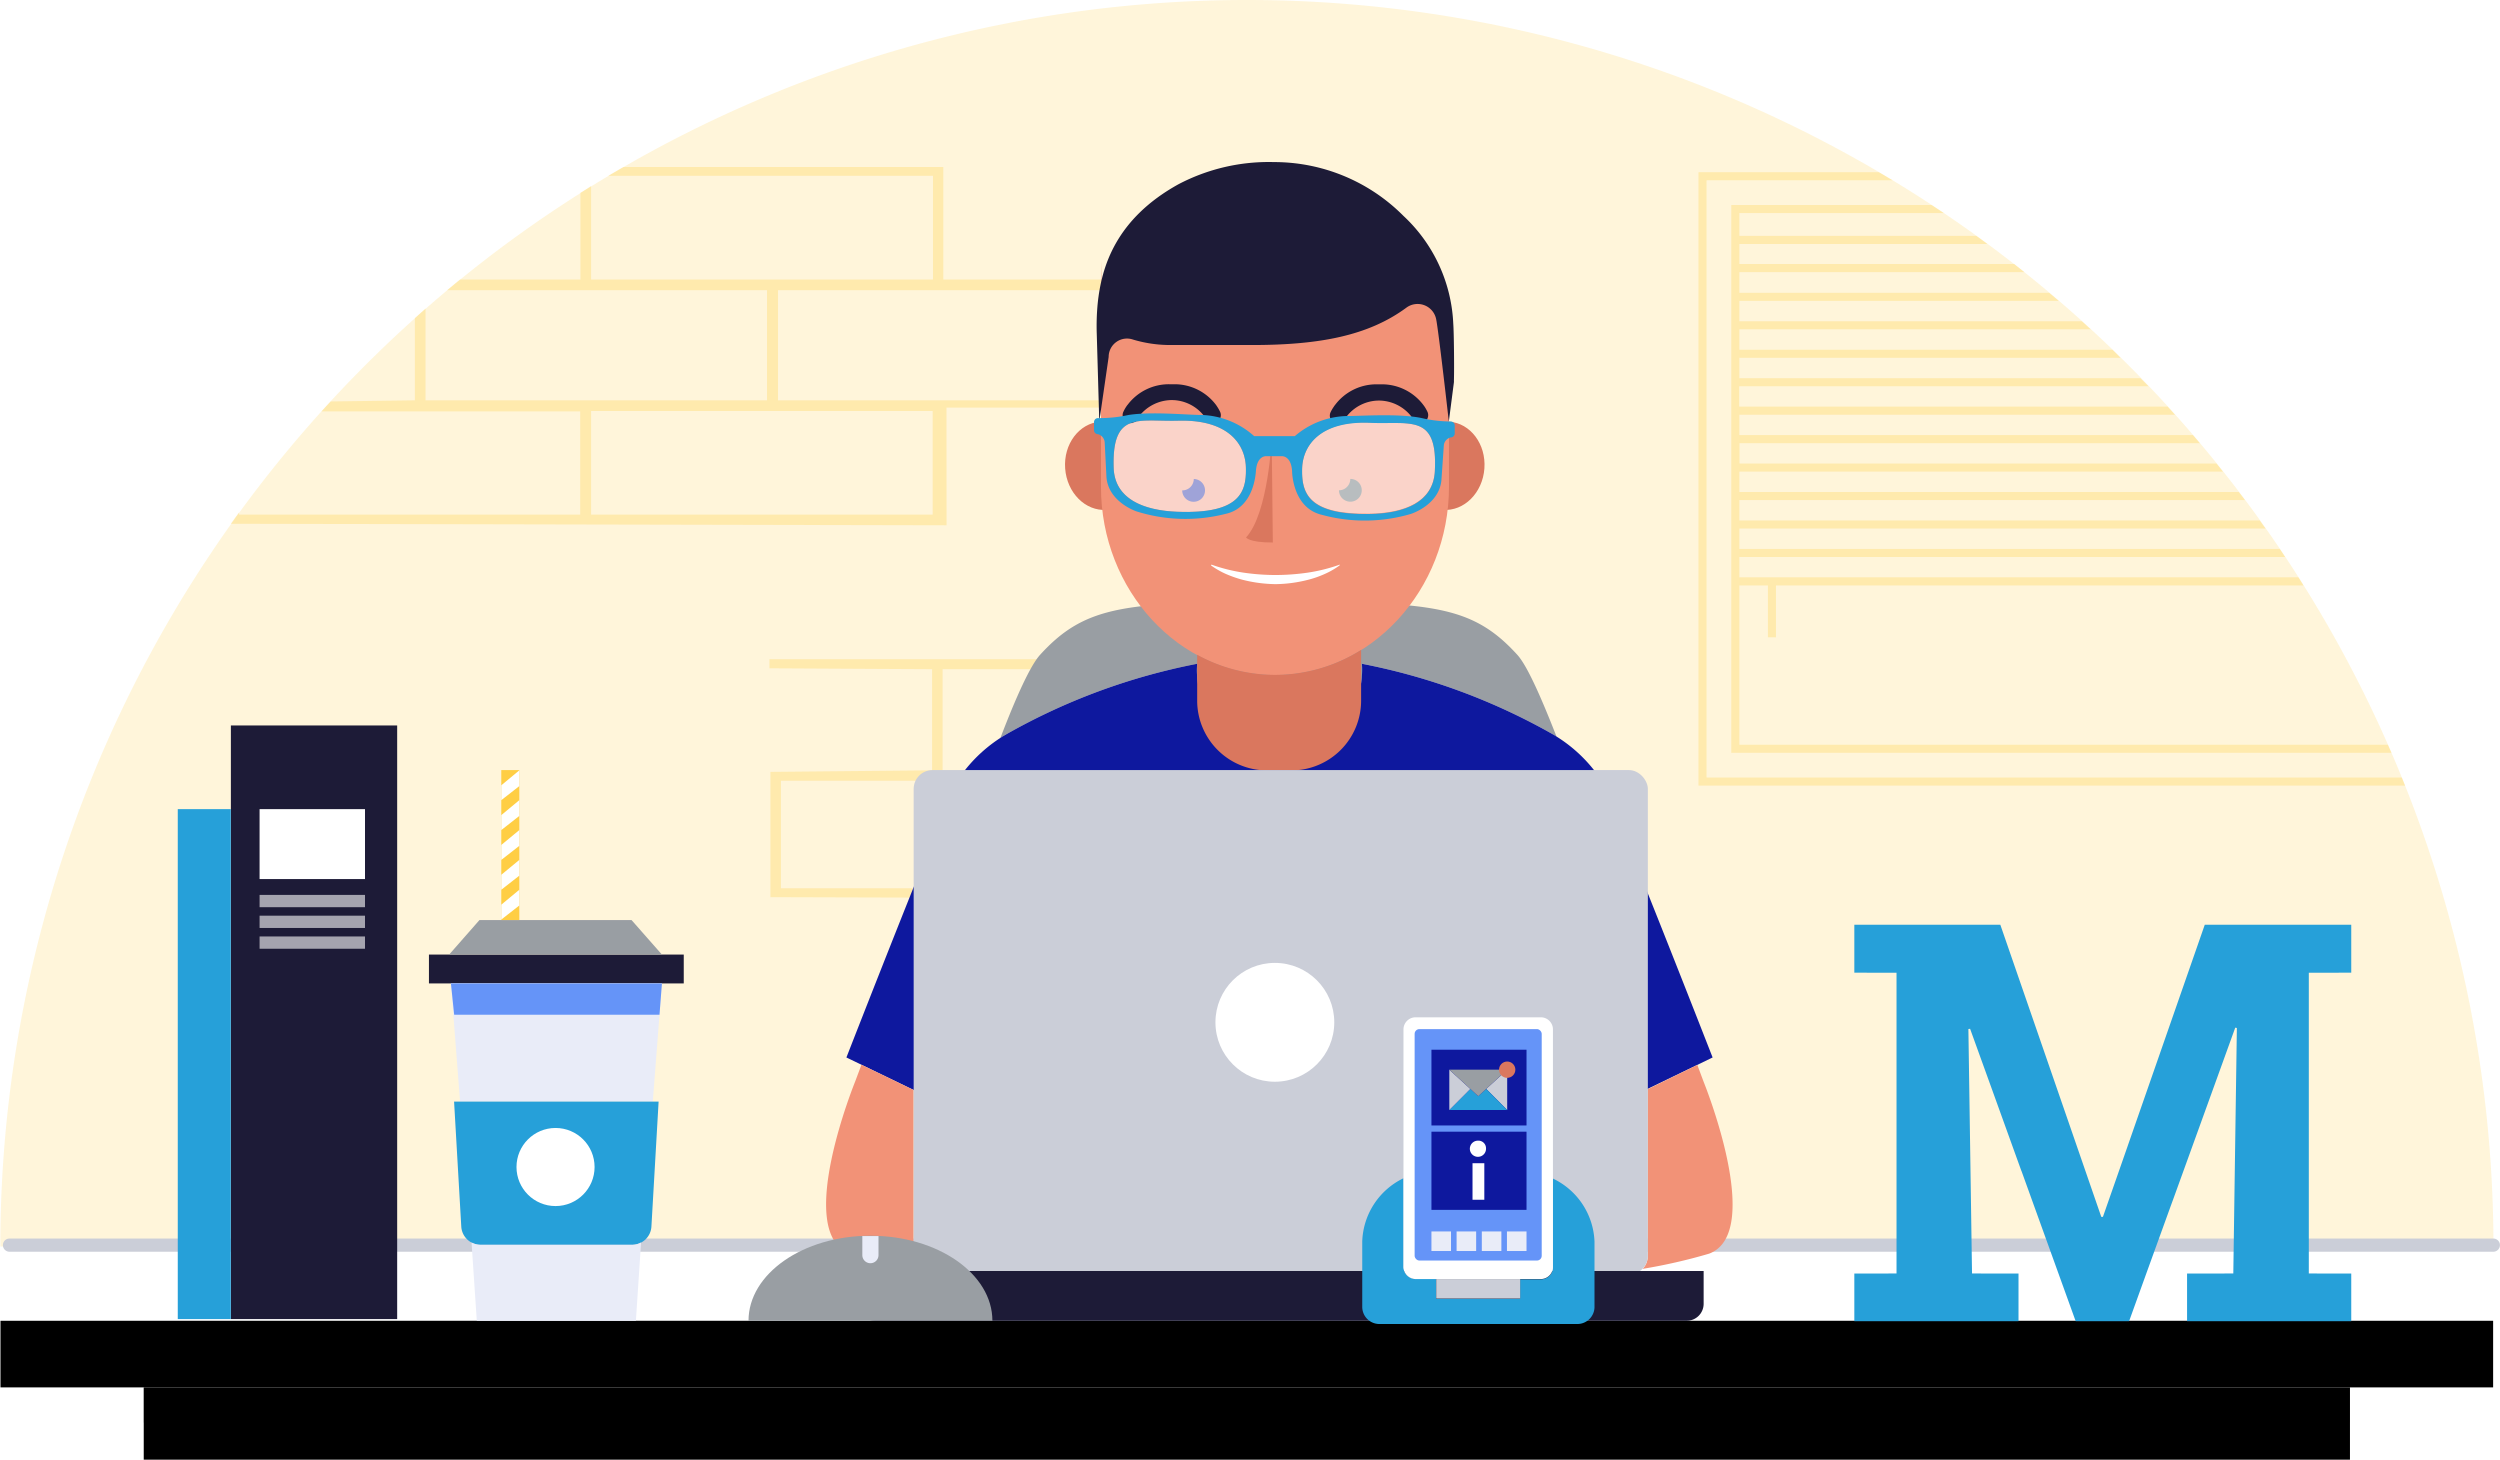 <svg xmlns="http://www.w3.org/2000/svg" xmlns:xlink="http://www.w3.org/1999/xlink" viewBox="0 0 309.25 180.56">
                <defs><style>.cls-1{fill:none;}.cls-2,.cls-22{fill:#fff;}.cls-3{isolation:isolate;}.cls-4{fill:#fad69d;}.cls-5,.cls-9{fill:#ffce44;}.cls-35{fill:#6594f8}.cls-6,.cls-9{opacity:0.3;}.cls-7{opacity:0.8;mix-blend-mode:darken;}.cls-8{fill:#da775e;}.cls-10{opacity:0.2;}.cls-11{fill:#999ea3;}.cls-12{fill:#cbced8;}.cls-13{fill:#4b2583;}.cls-14,.cls-15{fill:#f29277;}.cls-15,.cls-22{fill-rule:evenodd;}.cls-16{fill:#1d1b37;}.cls-30{fill:#26a0d9}.cls-31{fill:#0e189e}.cls-33{fill:#2817be}.cls-36{fill: #000000;}.cls-17{fill:#8baddc;}.cls-18{fill:url(#Új_mintázatos_színtár_1);}.cls-19{fill:#e9ecf8;}.cls-21{fill:#4e5b5f;}.cls-22{opacity:0.6;}.cls-24{fill:#26a0d9;}</style><pattern id="Új_mintázatos_színtár_1" data-name="Új mintázatos színtár 1" width="38.25" height="55" patternUnits="userSpaceOnUse" viewBox="0 0 38.24 55"><rect class="cls-1" width="38.25" height="55"/><rect class="cls-2" width="38.25" height="55"/></pattern></defs><title>eezy_15</title><g class="cls-3"><g id="Layer"><g id="_Csoport_" data-name="&lt;Csoport&gt;"><polygon class="cls-36" points="308.4 163.38 308.4 171.62 290.69 171.62 17.78 171.62 0.06 171.62 0.06 163.38 308.4 163.38"/><polygon class="cls-36" points="290.69 171.62 290.69 180.56 102.67 180.56 97.85 180.56 35.65 180.56 17.78 180.56 17.78 171.62 290.69 171.62"/></g><g class="cls-6"><g class="cls-7"><rect class="cls-36" x="17.78" y="171.65" width="272.9" height="4.33"/></g></g><path class="cls-9" d="M129.06,105.12v12.51l-20,.19v15.5l43.7.13V118.88h20v-15l-63.82,0v1.13Zm22.53,27.1H110.36v-13.3h41.23Zm-21.23-27.1h41.23v12.51H130.36Z" transform="translate(-13.76 -22.34)"/><path class="cls-9" d="M130.84,72.76h22.83V56.92H130.45V43H90.87L89,44.09h40.17V56.92H86.88V45.36l-1.32.83V56.92H70.66l-1.6,1.32h39.58V71.86H66.4V60.51l-1.32,1.18V71.86L54.66,72l-1.13,1.23h32V86H43.32v-.26c-.34.46-.68.92-1,1.39l88.53.19ZM110,58.24h42.25V71.86H110ZM129.13,86H86.88V73.18h42.25Z" transform="translate(-13.76 -22.34)"/><g id="_Csoport_2" data-name="&lt;Csoport&gt;" class="cls-10"><g id="_Csoport_3" data-name="&lt;Csoport&gt;"><path id="_Görbe_" data-name="&lt;Görbe&gt;" class="cls-5" d="M168,22.34a154.2,154.2,0,0,0-154.2,154.2h308.4A154.2,154.2,0,0,0,168,22.34Z" transform="translate(-13.76 -22.34)"/></g></g><path class="cls-11" d="M138.33,113.12h0a77.61,77.61,0,0,1,23.52-8.67c0,.28-1,9.5,9.64,9.8h1.09c10.68-.3,9.67-9.52,9.65-9.8a77.7,77.7,0,0,1,23.52,8.67h0c.19.11.37.24.56.36-2-5.12-3.68-8.84-4.85-10.13-5.68-6.25-10.79-6.54-29.52-6.54s-23.85.29-29.53,6.54c-1.18,1.3-2.92,5.09-4.91,10.3C137.77,113.47,138,113.29,138.33,113.12Z" transform="translate(-13.76 -22.34)"/><g id="_Csoport_4" data-name="&lt;Csoport&gt;"><g id="_Csoport_5" data-name="&lt;Csoport&gt;"><path id="_Görbe_2" data-name="&lt;Görbe&gt;" class="cls-12" d="M322.19,177.18H14.93a.82.82,0,0,1-.81-.82.81.81,0,0,1,.81-.81H322.19a.81.81,0,0,1,.81.81A.82.82,0,0,1,322.19,177.18Z" transform="translate(-13.76 -22.34)"/></g></g><path class="cls-31" d="M206.31,162.48l19.3-9.33s-12.68-32.5-14-34.64a18.11,18.11,0,0,0-5.86-5.39h0a77.7,77.7,0,0,0-23.52-8.67c0,.28,1,9.5-9.65,9.8h-1.09c-10.67-.3-9.66-9.52-9.64-9.8a77.61,77.61,0,0,0-23.52,8.67h0a18.05,18.05,0,0,0-5.87,5.39c-1.32,2.14-14,34.64-14,34.64l19.3,9.33,4.06-11v-.15a.76.76,0,0,0,0,.15,185.84,185.84,0,0,1-.92,28.5h62.25a184.58,184.58,0,0,1-.91-28.5v0Z" transform="translate(-13.76 -22.34)"/><path class="cls-14" d="M224.5,156.16l-.78-2.09-6.13,3v20.64a2.26,2.26,0,0,1-.64,1.59,68.41,68.41,0,0,0,8.22-1.88C232.09,174.84,224.5,156.16,224.5,156.16Z" transform="translate(-13.76 -22.34)"/><path class="cls-14" d="M126.77,157.17l-6.45-3.12-.79,2.11s-7.59,18.68-.67,21.22a73.83,73.83,0,0,0,8.62,2,2.33,2.33,0,0,1-.71-1.67Z" transform="translate(-13.76 -22.34)"/><path class="cls-8" d="M155,79.62c.21,3-1.73,5.6-4.35,5.79s-4.91-2.1-5.13-5.12,1.73-5.6,4.35-5.79S154.76,76.6,155,79.62Z" transform="translate(-13.76 -22.34)"/><path class="cls-8" d="M187.9,79.62c-.21,3,1.73,5.6,4.35,5.79s4.91-2.1,5.13-5.12-1.73-5.6-4.35-5.79S188.12,76.6,187.9,79.62Z" transform="translate(-13.76 -22.34)"/><path class="cls-15" d="M192.83,71.43V61.09s-4.31-8-22.28-8c-15.67,0-19.64,10.3-20.4,9L150,54.63V72.17l-.05,0v10.4c0,12.81,9.68,23.28,21.51,23.28S193,95.34,193,82.54V71.32Z" transform="translate(-13.76 -22.34)"/><path class="cls-8" d="M171.46,105.82a20,20,0,0,1-9.61-2.49V109a8.64,8.64,0,0,0,8.64,8.64h3a8.63,8.63,0,0,0,8.64-8.64v-6.27A20,20,0,0,1,171.46,105.82Z" transform="translate(-13.76 -22.34)"/><path class="cls-16" d="M189.8,74.62a1,1,0,0,0,.55-.54,1,1,0,0,0,0-.77h0a5,5,0,0,0-.38-.68l-.13-.18,0,0a6.42,6.42,0,0,0-5.1-2.57H184a6.4,6.4,0,0,0-5.09,2.55l-.09.11-.09.14a4.59,4.59,0,0,0-.39.68,1,1,0,1,0,1.85.78,2.44,2.44,0,0,1,.2-.35,5.1,5.1,0,0,1,3.85-1.9h.2a5.14,5.14,0,0,1,3.82,1.86,2.21,2.21,0,0,1,.22.4A1,1,0,0,0,189.8,74.62Z" transform="translate(-13.76 -22.34)"/><polygon class="cls-17" points="168.84 50.81 168.84 50.81 168.84 50.81 168.84 50.81"/><path class="cls-16" d="M153.28,72.37l-.1.12-.09.13a5,5,0,0,0-.38.68,1,1,0,0,0,.54,1.32,1,1,0,0,0,1.31-.54,3,3,0,0,1,.19-.35,5.15,5.15,0,0,1,3.85-1.9h.2a5.09,5.09,0,0,1,3.82,1.86,2,2,0,0,1,.23.4,1,1,0,0,0,1.31.53,1,1,0,0,0,.54-1.31,5.41,5.41,0,0,0-.39-.69l-.12-.18,0,0a6.42,6.42,0,0,0-5.1-2.57h-.69A6.39,6.39,0,0,0,153.28,72.37Z" transform="translate(-13.76 -22.34)"/><polygon class="cls-17" points="146.59 50.81 146.59 50.81 146.59 50.81 146.59 50.81"/><path class="cls-8" d="M171.21,89.45c-3,0-3.31-.63-3.31-.63,2.77-3,3.17-12.26,3.17-12.26Z" transform="translate(-13.76 -22.34)"/><path class="cls-18" d="M179.47,92.28a9.85,9.85,0,0,1-1.86,1.07,12.5,12.5,0,0,1-2,.7,16.83,16.83,0,0,1-4.24.55h.3a17.43,17.43,0,0,1-4.24-.55,14.62,14.62,0,0,1-2-.7,10.25,10.25,0,0,1-1.87-1.07l.05-.1a20.75,20.75,0,0,0,4,1,27.93,27.93,0,0,0,4.09.29h-.3a28.17,28.17,0,0,0,4.1-.29,20.93,20.93,0,0,0,4-1Z" transform="translate(-13.76 -22.34)"/><rect class="cls-12" x="113.02" y="95.26" width="90.82" height="62.4" rx="2.33" ry="2.33"/><path class="cls-16" d="M222.38,185.72H122a2.1,2.1,0,0,1-2.1-2.1v-4.06h104.6v4.06A2.1,2.1,0,0,1,222.38,185.72Z" transform="translate(-13.76 -22.34)"/><circle class="cls-2" cx="157.7" cy="126.46" r="7.35"/><path class="cls-16" d="M62.89,112.08v73.43H42.32V112.08Z" transform="translate(-13.76 -22.34)"/><polygon class="cls-16" points="84.58 118.08 84.58 121.65 81.88 121.65 55.78 121.65 53.06 121.65 53.06 118.08 57.08 118.08 80.56 118.08 84.58 118.08"/><polygon class="cls-19" points="81.88 121.65 80.75 136.27 56.91 136.27 55.78 121.65 81.88 121.65"/><polygon class="cls-11" points="78.12 113.81 81.88 118.08 55.56 118.08 59.31 113.81 62.52 113.81 65.78 113.81 78.12 113.81"/><rect class="cls-5" x="62.01" y="95.26" width="2.23" height="18.55"/><path class="cls-30" d="M95.23,158.61l-.89,15.46A2.39,2.39,0,0,1,92,176.32H73.19a2.39,2.39,0,0,1-2.37-2.25l-.89-15.46h25.3Z" transform="translate(-13.76 -22.34)"/><path class="cls-19" d="M92,176.32H73.19a2.31,2.31,0,0,1-1.1-.29l.65,9.69H92.42l.64-9.69A2.27,2.27,0,0,1,92,176.32Z" transform="translate(-13.76 -22.34)"/><path class="cls-16" d="M187.37,49.05a22.54,22.54,0,0,0-16-6.66,24,24,0,0,0-11.83,2.74c-7.77,4.3-9.54,10.23-10,14.8a29.16,29.16,0,0,0-.11,3.74l.31,10.82h0l1.16-8v0a2.27,2.27,0,0,1,3-2.15,16,16,0,0,0,4.67.68h10.27C177,65,183,63.87,187.7,60.42a2.34,2.34,0,0,1,3.71,1.39c.31,1.5,1.57,12.68,1.57,12.68h0l.63-4.87a1.24,1.24,0,0,0,0-.18c.05-1.59,0-6.07-.08-7.06A19.37,19.37,0,0,0,187.37,49.05Z" transform="translate(-13.76 -22.34)"/><path class="cls-21" d="M180.79,81.58h0a1.41,1.41,0,0,1-1.4,1.41h0a1.41,1.41,0,1,0,1.41-1.41Z" transform="translate(-13.76 -22.34)"/><path class="cls-31" d="M161.43,81.58h0A1.41,1.41,0,0,1,160,83h0a1.41,1.41,0,1,0,1.41-1.41Z" transform="translate(-13.76 -22.34)"/><path class="cls-22" d="M159.52,85.65c-4.42-.15-7.87-1.65-8-5.43-.23-7.09,3.08-5.7,8-5.84,6.09-.17,8.38,2.85,8.36,6C167.92,83.28,167,85.91,159.52,85.65Z" transform="translate(-13.76 -22.34)"/><path class="cls-22" d="M191.25,80.61c-.2,3.78-3.69,5.21-8.1,5.27-7.49.12-8.36-2.53-8.32-5.43,0-3.16,2.4-6.13,8.48-5.84C188.28,74.85,191.62,73.53,191.25,80.61Z" transform="translate(-13.76 -22.34)"/><path class="cls-30" d="M193.29,74.48a16.39,16.39,0,0,1-3.78-.45c-2.83-.55-7.23-.23-9-.23a10.22,10.22,0,0,0-6.58,2.49l-2.52,0-2.51,0a10.25,10.25,0,0,0-6.53-2.62c-1.76,0-6.15-.44-9,0a16.73,16.73,0,0,1-3.78.39.49.49,0,0,0-.5.49v1a.49.49,0,0,0,.49.5,1.13,1.13,0,0,1,.83,1l.22,4.34c.27,3.08,3.72,4.21,3.72,4.21a20.11,20.11,0,0,0,11,.31c3.54-.76,3.74-5,3.77-5.34.15-1.94,1.31-1.8,1.31-1.8h1.88s1.16-.1,1.28,1.84c0,.3.14,4.57,3.67,5.41a20.18,20.18,0,0,0,11-.1s3.47-1.06,3.8-4.14l.3-4.33a1.12,1.12,0,0,1,.85-1,.5.5,0,0,0,.5-.49V75A.51.51,0,0,0,193.29,74.48ZM159.52,85.65c-4.42-.15-7.87-1.65-8-5.43-.23-7.09,3.08-5.7,8-5.84,6.09-.17,8.38,2.85,8.36,6C167.92,83.28,167,85.91,159.52,85.65Zm31.73-5c-.2,3.78-3.69,5.21-8.1,5.27-7.49.12-8.36-2.53-8.32-5.43,0-3.16,2.4-6.13,8.48-5.84C188.28,74.85,191.62,73.53,191.25,80.61Z" transform="translate(-13.76 -22.34)"/><polygon class="cls-2" points="62.01 113.75 64.24 112.01 64.24 110.06 62.01 111.91 62.01 113.75"/><polygon class="cls-2" points="62.01 110.06 64.24 108.32 64.24 106.37 62.01 108.21 62.01 110.06"/><polygon class="cls-2" points="62.01 106.37 64.24 104.63 64.24 102.68 62.01 104.52 62.01 106.37"/><polygon class="cls-2" points="62.01 102.68 64.24 100.93 64.24 98.98 62.01 100.83 62.01 102.68"/><polygon class="cls-2" points="62.01 98.98 64.24 97.24 64.24 95.29 62.01 97.14 62.01 98.98"/><circle class="cls-2" cx="68.72" cy="144.36" r="4.83"/><rect class="cls-2" x="32.11" y="100.09" width="13.04" height="8.65"/><polygon class="cls-30" points="289.44 114.39 286.28 114.39 284.76 114.39 282.38 114.39 280.89 114.39 277.88 114.39 276.38 114.39 274.67 114.39 273.18 114.39 272.73 114.39 263.19 141.77 263.16 141.86 263.16 141.86 261.77 145.84 261.77 145.84 261.15 147.61 261.15 147.61 260.13 150.53 259.93 150.53 247.44 114.39 245.84 114.39 240.26 114.39 238.35 114.39 235.73 114.39 234.6 114.39 234.03 114.39 232.4 114.39 230.81 114.39 229.38 114.39 229.38 118.48 229.38 120.32 234.6 120.33 234.6 138.34 234.6 143.22 234.6 157.53 229.38 157.54 229.38 160.57 229.38 163.43 229.9 163.43 231.41 163.43 234.22 163.43 235.73 163.43 240.78 163.43 242.29 163.43 248.75 163.43 249.69 163.43 249.69 161.19 249.69 157.54 243.94 157.53 243.49 127.29 243.5 127.29 243.5 127.29 243.7 127.26 246.46 134.9 246.46 134.9 250.04 144.83 250.05 144.83 256.76 163.43 257.05 163.43 258.58 163.43 263.37 163.43 265.66 157.08 265.66 157.08 266.45 154.9 266.45 154.9 268.53 149.15 268.85 148.28 268.85 148.28 273.74 134.76 273.74 134.76 276.5 127.12 276.7 127.16 276.26 157.53 270.54 157.54 270.54 163.43 273.24 163.43 274.77 163.43 278.71 163.43 280.2 163.43 286.02 163.43 287.6 163.43 290.85 163.43 290.85 157.54 285.6 157.53 285.6 146.2 285.6 140.28 285.6 137.84 285.6 120.33 290.85 120.32 290.85 114.88 290.85 114.39 289.44 114.39"/><g id="_Csoport_6" data-name="&lt;Csoport&gt;"><path class="cls-30" d="M211,175.94V184a2.12,2.12,0,0,1-2.12,2.12H184.39a2.12,2.12,0,0,1-2.12-2.12v-8.1a9,9,0,0,1,5.1-7.81v10.92a1.51,1.51,0,0,0,1.5,1.51h2.54V183H201.8v-2.4h2.56a1.51,1.51,0,0,0,1.5-1.51V168.13A9,9,0,0,1,211,175.94Z" transform="translate(-13.76 -22.34)"/><rect class="cls-12" x="177.66" y="158.22" width="10.39" height="2.41"/><path class="cls-2" d="M204.36,148.18H188.87a1.5,1.5,0,0,0-1.5,1.5v29.37a1.51,1.51,0,0,0,1.5,1.51h15.49a1.51,1.51,0,0,0,1.5-1.51V149.68A1.5,1.5,0,0,0,204.36,148.18Z" transform="translate(-13.76 -22.34)"/></g><rect class="cls-35" x="174.99" y="127.3" width="15.72" height="28.63" rx="0.59" ry="0.59"/><rect class="cls-31" x="190.83" y="152.19" width="11.76" height="9.37" transform="translate(379.66 291.41) rotate(180)"/><polygon class="cls-12" points="186.44 132.32 186.44 137.31 183.84 134.7 186.44 132.32"/><polygon class="cls-30" points="186.44 137.31 179.28 137.31 181.88 134.7 182.86 135.6 183.84 134.7 186.44 137.31"/><polygon class="cls-12" points="181.88 134.7 179.28 137.31 179.28 132.32 181.88 134.7"/><polygon class="cls-11" points="186.44 132.32 183.84 134.7 182.86 135.6 181.88 134.7 179.28 132.32 186.44 132.32"/><circle class="cls-8" cx="186.44" cy="132.32" r="1.01"/><rect class="cls-31" x="177.07" y="139.99" width="11.76" height="9.67"/><rect class="cls-2" x="182.15" y="143.89" width="1.46" height="4.52"/><path class="cls-2" d="M197.58,164.39a1,1,0,1,1-1-.95A.94.94,0,0,1,197.58,164.39Z" transform="translate(-13.76 -22.34)"/><rect class="cls-19" x="177.07" y="152.33" width="2.42" height="2.42"/><rect class="cls-19" x="180.18" y="152.33" width="2.42" height="2.42"/><rect class="cls-19" x="183.3" y="152.33" width="2.42" height="2.42"/><rect class="cls-19" x="186.41" y="152.33" width="2.42" height="2.42"/><path class="cls-9" d="M224.86,118.52V44.64h23l-1.69-1H223.86v75.88h87.41c-.13-.33-.27-.66-.41-1Z" transform="translate(-13.76 -22.34)"/><path class="cls-9" d="M228.92,114.46V94.76h3.53v6.42h1V94.76H298.7l-.62-1H228.92V91.24h67.51l-.66-1H228.92V87.72H294l-.71-1H228.92V84.2h62.55l-.77-1H228.92V80.68h59.82l-.8-1h-59V77.16h56.94l-.85-1H228.92V73.64H282.8l-.9-1h-53V70.12h50.63c-.32-.33-.65-.66-1-1H228.92V66.6h47.15l-1-1H228.92V63.08h43.46l-1.09-1H228.92V59.56h39.5l-1.18-1H228.92V56h35.25l-1.25-1h-34V52.52H259.6l-1.37-1H228.92V48.7h25.29l-1.52-1H227.92v67.76h81.66c-.14-.33-.29-.67-.44-1Z" transform="translate(-13.76 -22.34)"/><rect class="cls-22" x="32.11" y="110.7" width="13.04" height="1.52"/><rect class="cls-22" x="32.11" y="113.27" width="13.04" height="1.52"/><rect class="cls-22" x="32.11" y="115.84" width="13.04" height="1.52"/><polygon class="cls-35" points="55.78 121.65 81.88 121.65 81.58 125.52 56.18 125.52 55.78 121.65"/><rect class="cls-30" x="21.99" y="100.09" width="6.56" height="63.08"/><path class="cls-11" d="M121.43,175.2c-8.33,0-15.08,4.71-15.08,10.52h30.17C136.52,179.91,129.77,175.2,121.43,175.2Z" transform="translate(-13.76 -22.34)"/><path class="cls-19" d="M121.43,178.6a1,1,0,0,0,1-1v-2.36c-.33,0-.67,0-1,0s-.67,0-1,0v2.36A1,1,0,0,0,121.43,178.6Z" transform="translate(-13.76 -22.34)"/></g></g>
                </svg>